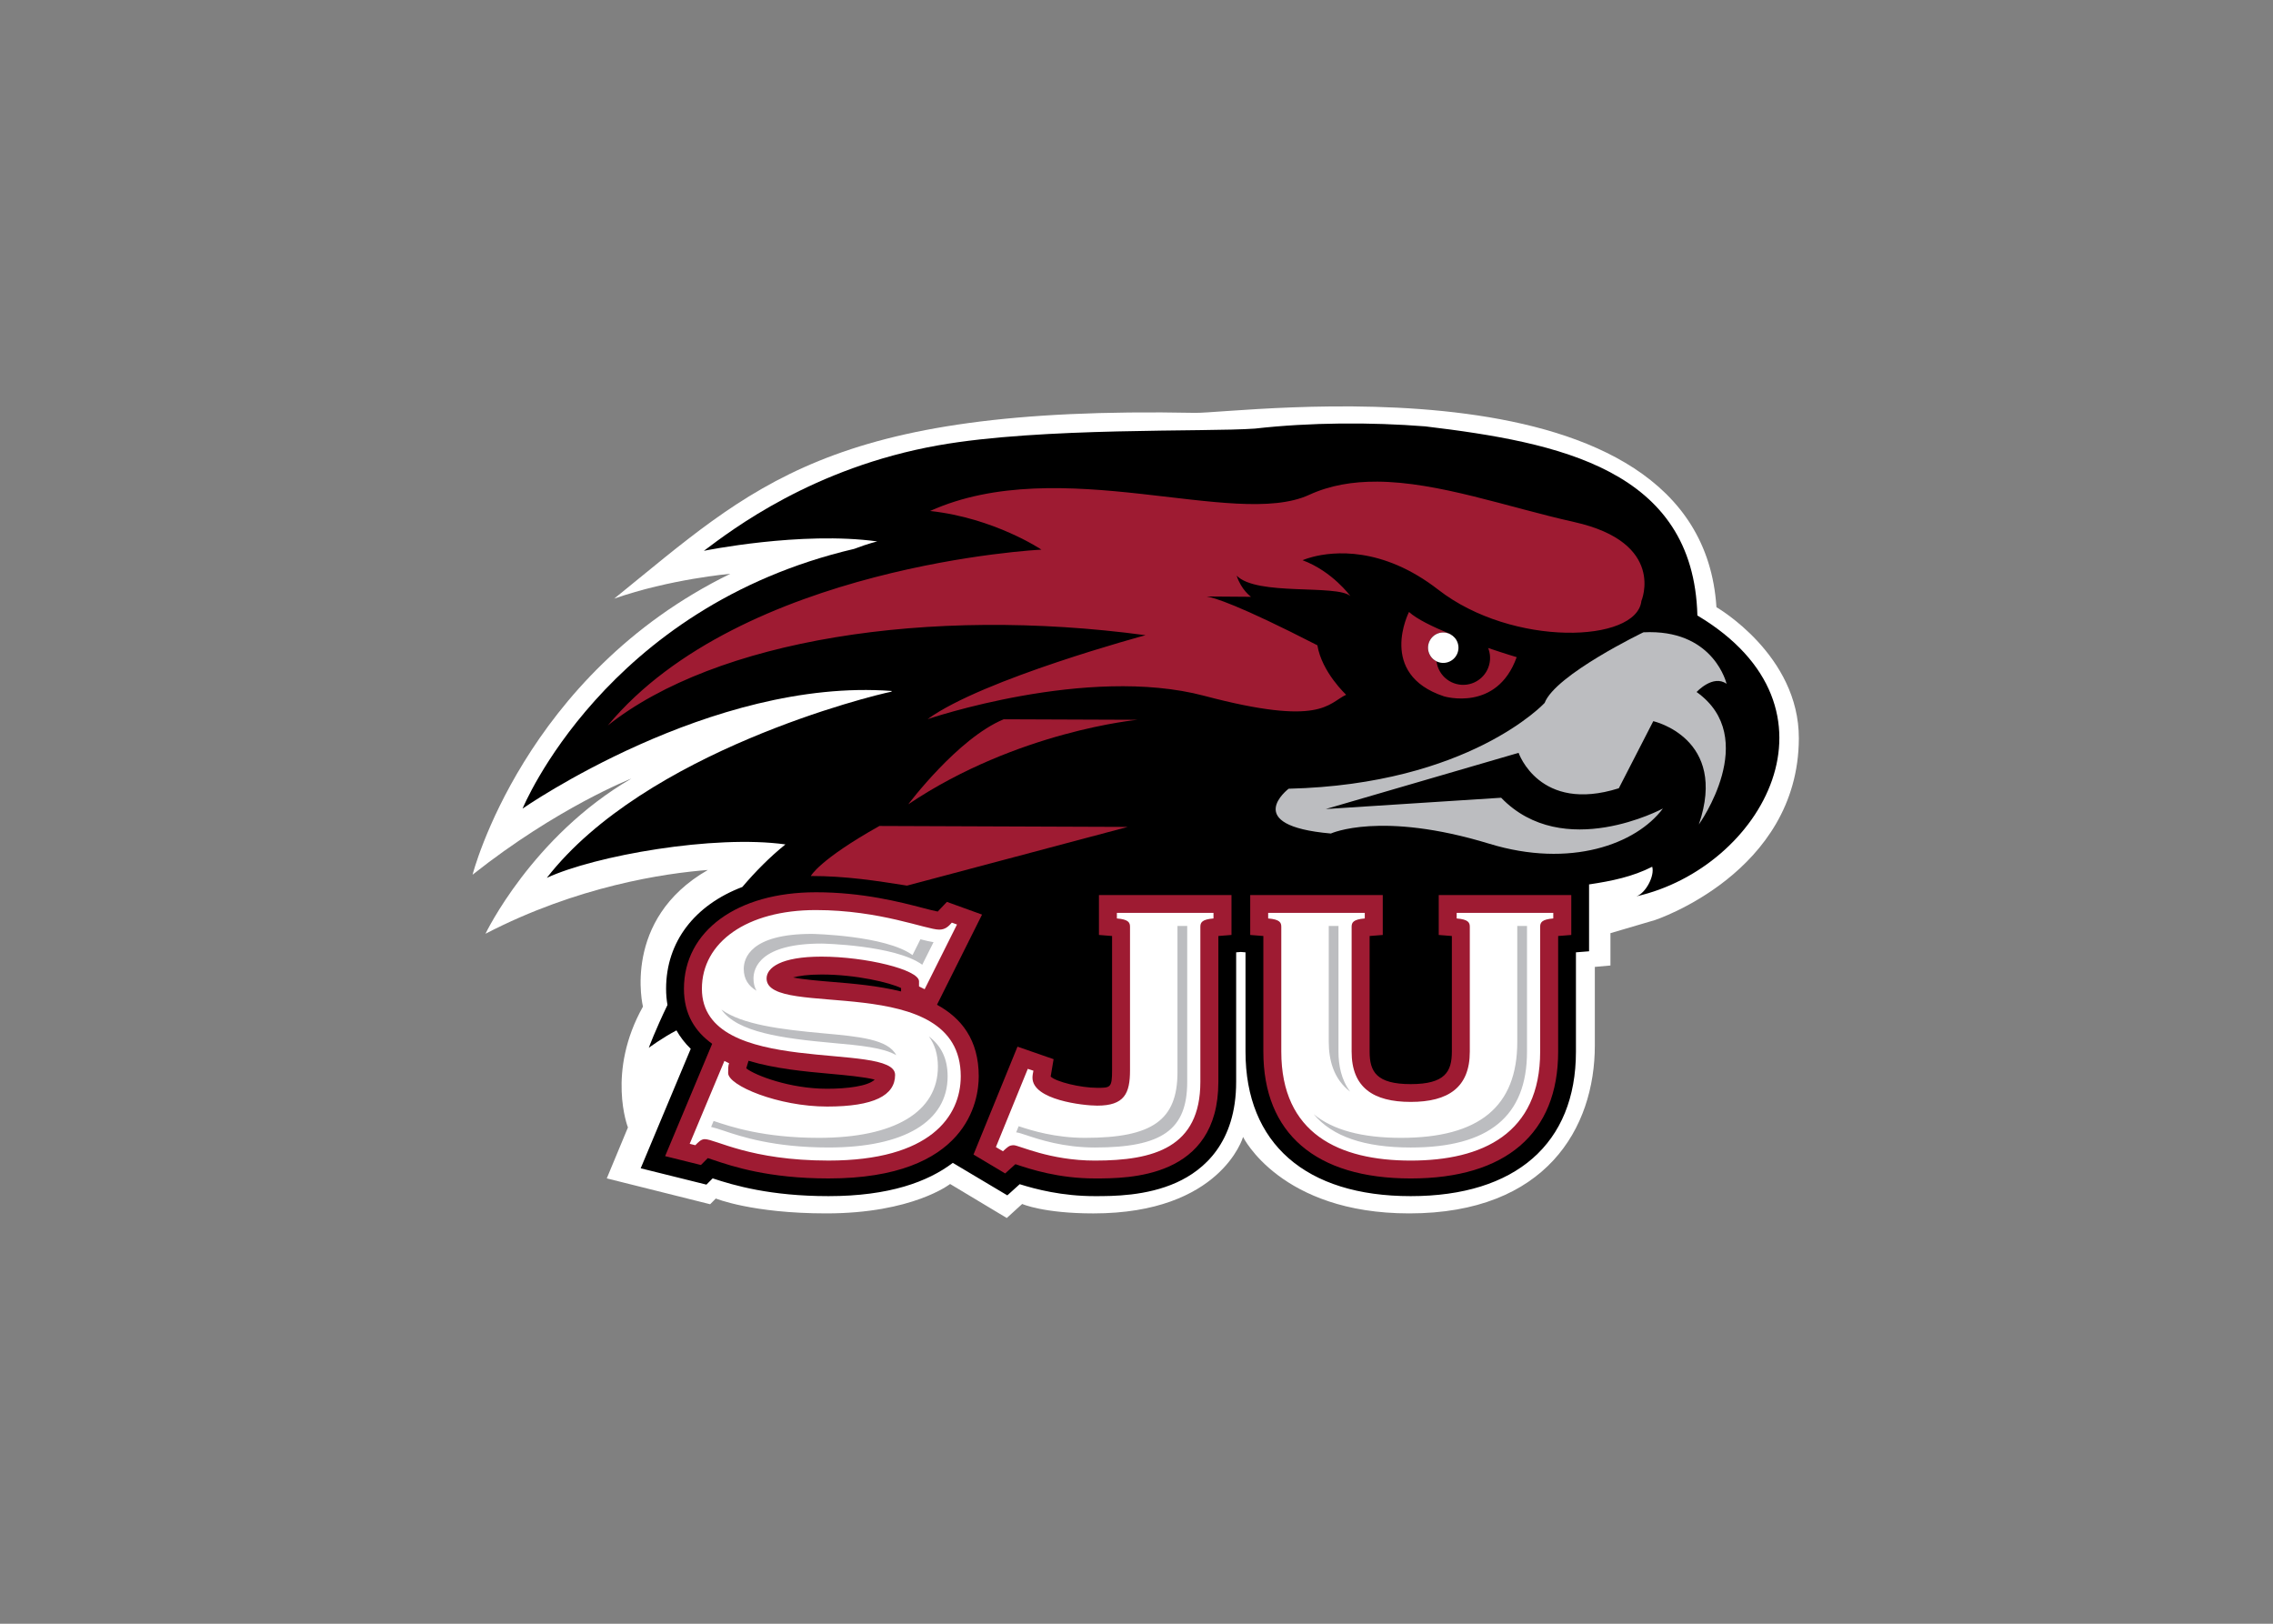 <svg clip-rule="evenodd" fill-rule="evenodd" stroke-linejoin="round" stroke-miterlimit="1.414" viewBox="0 0 560 400" xmlns="http://www.w3.org/2000/svg"><rect x="0" y="0" width="560" height="400" fill="#808080" stroke="none"/><g transform="matrix(1.647 0 0 -1.647 -363.453 459.491)"><path d="m477.434 188.167c-2.459 38.518-71.478 28.941-78.011 29.07-54.954 1.089-66.096-11.002-86.877-27.792 8.323 2.924 17.384 3.722 17.384 3.722-30.932-15.106-38.566-45.014-38.566-45.014 12.709 10.072 23.764 14.385 23.764 14.385-14.868-8.631-21.831-23.215-21.831-23.215 13.792 7.152 26.849 9.044 33.266 9.541-12.916-7.398-9.71-20.439-9.71-20.439-5.491-9.803-2.246-18.073-2.246-18.073l-3.166-7.618 15.463-3.868.848.857s5.43-2.226 16.52-2.226c12.948 0 18.526 4.397 18.526 4.397l8.478-5.086 2.305 2.099s3.161-1.412 10.655-1.412c19.104 0 22.387 11.431 22.387 11.431s5.607-11.429 24.85-11.429c20.482 0 27.769 12.788 27.769 25.116v11.754l2.335.208v4.836l6.661 1.961s21.442 7.063 21.522 27.145c.049 12.528-12.325 19.649-12.325 19.649" fill="#fff"/><g fill-rule="nonzero"><path d="m474.584 186.927c-.573 21.847-20.683 25.883-40.709 28.287-8.118.639-17.193.605-25.481-.332-7.234-.536-31.915.239-47.367-2.504-18.758-3.333-30.856-12.622-35.061-15.778 0 0 14.549 2.979 25.946 1.402 0 0-1.218-.258-3.455-1.11-37.293-8.717-49.613-38.851-49.613-38.851s28.174 19.625 55.227 17.595c-.019-.035-.037-.072-.056-.108-2.853-.558-36.816-8.909-51.541-27.842 7.187 3.332 25.07 6.486 35.691 5-2.336-1.883-4.487-4.06-6.446-6.364-7.092-2.696-11.404-8.16-11.404-15.229 0-.84.071-1.646.206-2.42-1.841-3.813-2.796-6.408-2.796-6.408s1.972 1.462 4.139 2.605c.562-.997 1.273-1.917 2.135-2.756-1.186-2.832-7.484-17.871-7.484-17.871l9.832-2.441s.726.729.932.936c3.192-1.054 8.63-2.658 17.33-2.658 9.073 0 14.879 2.148 18.592 4.976l8.16-4.86s1.705 1.541 1.849 1.67c2.399-.753 6.314-1.786 11.241-1.786 2.699 0 7.722 0 12.235 2.043 4.062 1.838 8.903 5.939 8.903 15.041v19.383c.187.015.438.034.698.055.26-.021.512-.04.701-.055v-14.857c0-13.733 9.007-21.61 24.713-21.61 15.707 0 24.716 7.877 24.716 21.61v14.857c.627.05 1.963.155 1.963.155v10.003c3.407.505 6.521 1.154 9.445 2.643.392-1.351-.955-3.934-2.351-4.423 18.699 4.255 32.355 28.126 9.11 42.002"/><path d="m426.645 206.946c-3.595.018-7.009-.535-10.145-1.978-11.152-5.128-37.234 6.356-56.694-2.409 9.643-1.052 16.7-5.807 16.656-5.786-.046.023-44.882-2.278-64.868-26.296 16.129 12.797 47.862 17.881 80.443 13.502 0 0-24.371-6.551-32.605-12.557 0 0 23.825 8.137 41.376 3.493 17.553-4.648 18.483-1.138 21.234.157 0 0-3.637 3.367-4.302 7.398-11.832 6.068-15.484 7.144-16.582 7.301l6.654-.05s-1.469 1.036-2.147 3.168c2.998-3.086 14.979-1.269 17.011-3.058 0 0-2.683 3.697-7.155 5.362 0 0 .545.244 1.511.495 0 0-.003 0-.003.002 3.045.788 10.375 1.633 18.8-4.912 11.105-8.623 29.678-7.955 30.377-1.687 0 0 3.754 8.733-10.066 11.818-9.94 2.217-20.308 5.993-29.495 6.038zm4.801-19.491s-4.791-9.301 5.231-12.62c0 0 7.919-2.397 10.875 5.859 0 0-1.827.543-4.273 1.374.026-.063.056-.126.078-.193.718-2.104-.407-4.388-2.508-5.106-2.102-.719-4.388.401-5.107 2.507-.089.261-.149.526-.183.789-.523.256-.945.71-1.148 1.304-.409 1.188.231 2.486 1.417 2.892.623.212 1.267.134 1.804-.151.016.008.033.017.049.025-2.647 1.078-5.09 2.26-6.235 3.32zm-60.632-16.053c-6.869-2.837-14.272-12.714-14.272-12.714 16.34 10.969 34.297 12.638 34.297 12.638l-20.025.077zm-18.587-15.955c-9.064-5.086-10.262-7.484-10.262-7.484 5.275 0 9.832-.719 14.388-1.439l33.018 8.781-37.143.142zm-9.508-9.917c-11.804 0-19.734-5.801-19.734-14.438 0-3.815 1.684-6.41 4.222-8.227-.314-.749-7.037-16.803-7.037-16.803l5.356-1.326s.962.965 1.03 1.033c.261-.084.563-.187.831-.277 2.88-.967 8.241-2.767 17.228-2.767 20.849 0 22.468 11.691 22.468 15.275 0 5.462-2.597 8.711-6.247 10.704l6.742 13.486-5.257 1.902s-1.329-1.405-1.371-1.447c-.476.082-1.373.315-2.207.533-3.374.879-9.02 2.353-16.023 2.353zm42.346-.417v-5.967s1.322-.106 1.964-.158v-20.083c0-2.626-.253-2.625-2.225-2.625-2.509 0-6.194.909-6.962 1.69.026.152.439 2.594.439 2.594l-5.401 1.873-6.58-16.137 4.736-2.824s1.505 1.36 1.528 1.381c.072-.022.198-.062.198-.062 2.021-.673 6.222-2.07 11.692-2.07 5.052 0 18.472 0 18.472 14.438v21.825l1.964.158v5.967zm22.628-.002v-5.967s1.323-.105 1.965-.156v-17.3c0-12.23 7.831-18.964 22.048-18.964 14.219 0 22.05 6.735 22.05 18.964v17.3c.642.051 1.964.156 1.964.156v5.967h-19.827v-5.967s1.32-.105 1.963-.156v-17.3c0-2.996-1.027-4.853-6.15-4.853-5.124 0-6.152 1.857-6.152 4.853v17.3c.642.051 1.966.156 1.966.156v5.967h-19.828zm-64.132-11.883c5.22 0 10.202-1.205 11.905-2.026v-.507c-3.482.861-7.205 1.175-10.353 1.432-1.796.147-4.202.346-5.803.661.858.23 2.18.44 4.251.44zm-10.916-12.902c3.978-1.198 8.513-1.615 12.239-1.95 2.253-.205 5.154-.471 6.637-.869-1.011-.986-4.132-1.367-7.117-1.367-5.539 0-10.712 1.97-12.098 3.051.067.22.183.61.34 1.135z" fill="#9e1b32"/><path d="m436.765 184.377c-.307.028-.624-.004-.935-.111-1.186-.407-1.825-1.705-1.417-2.891.203-.593.627-1.048 1.148-1.304.525-.26 1.147-.319 1.743-.114 1.189.406 1.825 1.699 1.417 2.889-.194.569-.594 1.005-1.086 1.268-.268.144-.564.234-.87.263zm-94.049-41.509c-10.313 0-17.046-4.808-17.046-11.772 0-13.442 28.901-7.729 28.901-12.884 0-3.063-3.156-4.734-10.172-4.734-7.295 0-14.802 3.132-14.802 5.012 0 .628-.001 1.116.139 1.463l-.699.348-5.193-12.395.843-.211c.421.418.841.906 1.403.906 1.613 0 6.805-3.203 18.519-3.203 15.221 0 19.783 6.615 19.783 12.605 0 16.018-29.044 8.427-29.044 14.627 0 1.602 2.105 3.272 8.21 3.272 6.593 0 14.59-1.948 14.59-3.689v-.767l.843-.418 4.84 9.681-.773.279c-.491-.559-.981-1.046-1.892-1.046-1.895 0-8.839 2.927-18.45 2.927zm45.032-.419v-.836c1.754-.139 1.964-.627 1.964-1.255v-21.449c0-3.484-.843-5.294-4.91-5.294-2.035 0-9.68.838-9.68 4.179 0 .349.07.697.139 1.046l-.84.278-4.772-11.702 1.053-.626c.7.627.912.906 1.614.906.771 0 5.4-2.3 12.136-2.3 8.837 0 15.782 1.951 15.782 11.77v23.191c0 .628.21 1.116 1.964 1.255v.836h-14.449zm22.63 0v-.836c1.754-.141 1.963-.626 1.963-1.253v-18.666c0-12.257 8.628-16.297 19.361-16.297 10.732 0 19.362 4.04 19.362 16.297v18.666c0 .627.208 1.112 1.962 1.253v.836h-14.451v-.836c1.754-.141 1.965-.626 1.965-1.253v-18.666c0-5.362-3.228-7.52-8.839-7.52-5.612 0-8.839 2.158-8.839 7.52v18.666c0 .627.212 1.112 1.966 1.253v.836h-14.452z" fill="#fff"/></g><path d="m467.474 184.437c-.313 0-.633-.008-.962-.025 0 0-13.164-6.336-14.781-10.566 0 0-11.237-12.17-38.291-12.83 0 0-7.266-5.512 6.319-6.7 0 0 7.438 3.433 23.711-1.532 12.091-3.692 21.958-.076 25.955 5.274 0 0-14.892-8.025-24.197 1.61l-26.231-1.689 28.842 8.406s3.093-9.058 14.991-5.3l5.157 10.036s11.234-2.532 6.814-15.452c0 0 9.308 12.955-.335 19.811 0 0 2.459 2.68 4.484 1.226 0 0-1.778 7.735-11.476 7.73zm-70.663-43.949v-21.878c0-7.153-3.743-9.812-13.81-9.812-4.502 0-7.969 1.085-9.946 1.74-.116-.284-.236-.581-.373-.915.402-.055.844-.201 1.561-.439 1.923-.641 5.502-1.832 10.213-1.832 10.068 0 13.811 2.66 13.811 9.813v23.19c0 .049.011.088.011.133zm22.63 0v-17.352c0-2.614.689-5.532 3.206-7.431-1.342 1.772-1.752 3.969-1.752 5.986v18.663c0 .047.012.088.013.133h-1.467zm28.199 0v-17.352c0-9.648-5.687-14.339-17.388-14.339-5.84 0-10.182 1.169-13.067 3.541 2.78-3.342 7.598-4.986 14.523-4.986 11.699 0 17.388 4.689 17.388 14.337v18.665c0 .049.01.088.011.133h-1.467zm-105.528-1.185c-9.188 0-10.181-3.659-10.181-5.233 0-1.529.711-2.555 1.903-3.268-.284.515-.446 1.11-.446 1.823 0 1.573.991 5.231 10.179 5.231.136 0 11.015-.22 15.066-3.167.692 1.386.907 1.815 1.686 3.375-.542.086-1.178.235-1.961.433-.416-.829-.666-1.331-1.181-2.362-4.052 2.946-14.929 3.168-15.064 3.168zm-13.519-11.32c2.382-3.388 9.02-4.304 16.719-5 3.989-.359 7.439-.676 9.43-1.818-1.223 2.381-5.576 2.784-10.884 3.265-6.467.584-12.187 1.323-15.264 3.553zm31.028-4.015v-.002c.874-1.178 1.353-2.653 1.353-4.52 0-6.768-6.493-10.648-17.811-10.648-8.219 0-13.106 1.641-15.732 2.523-.003.002-.005.002-.008.002-.117-.279-.238-.569-.374-.894.518-.117 1.097-.304 1.838-.551 2.625-.883 7.512-2.523 15.732-2.523 11.318 0 17.809 3.88 17.809 10.646 0 2.727-1.025 4.62-2.808 5.967z" fill="#bcbdc0"/></g></svg>